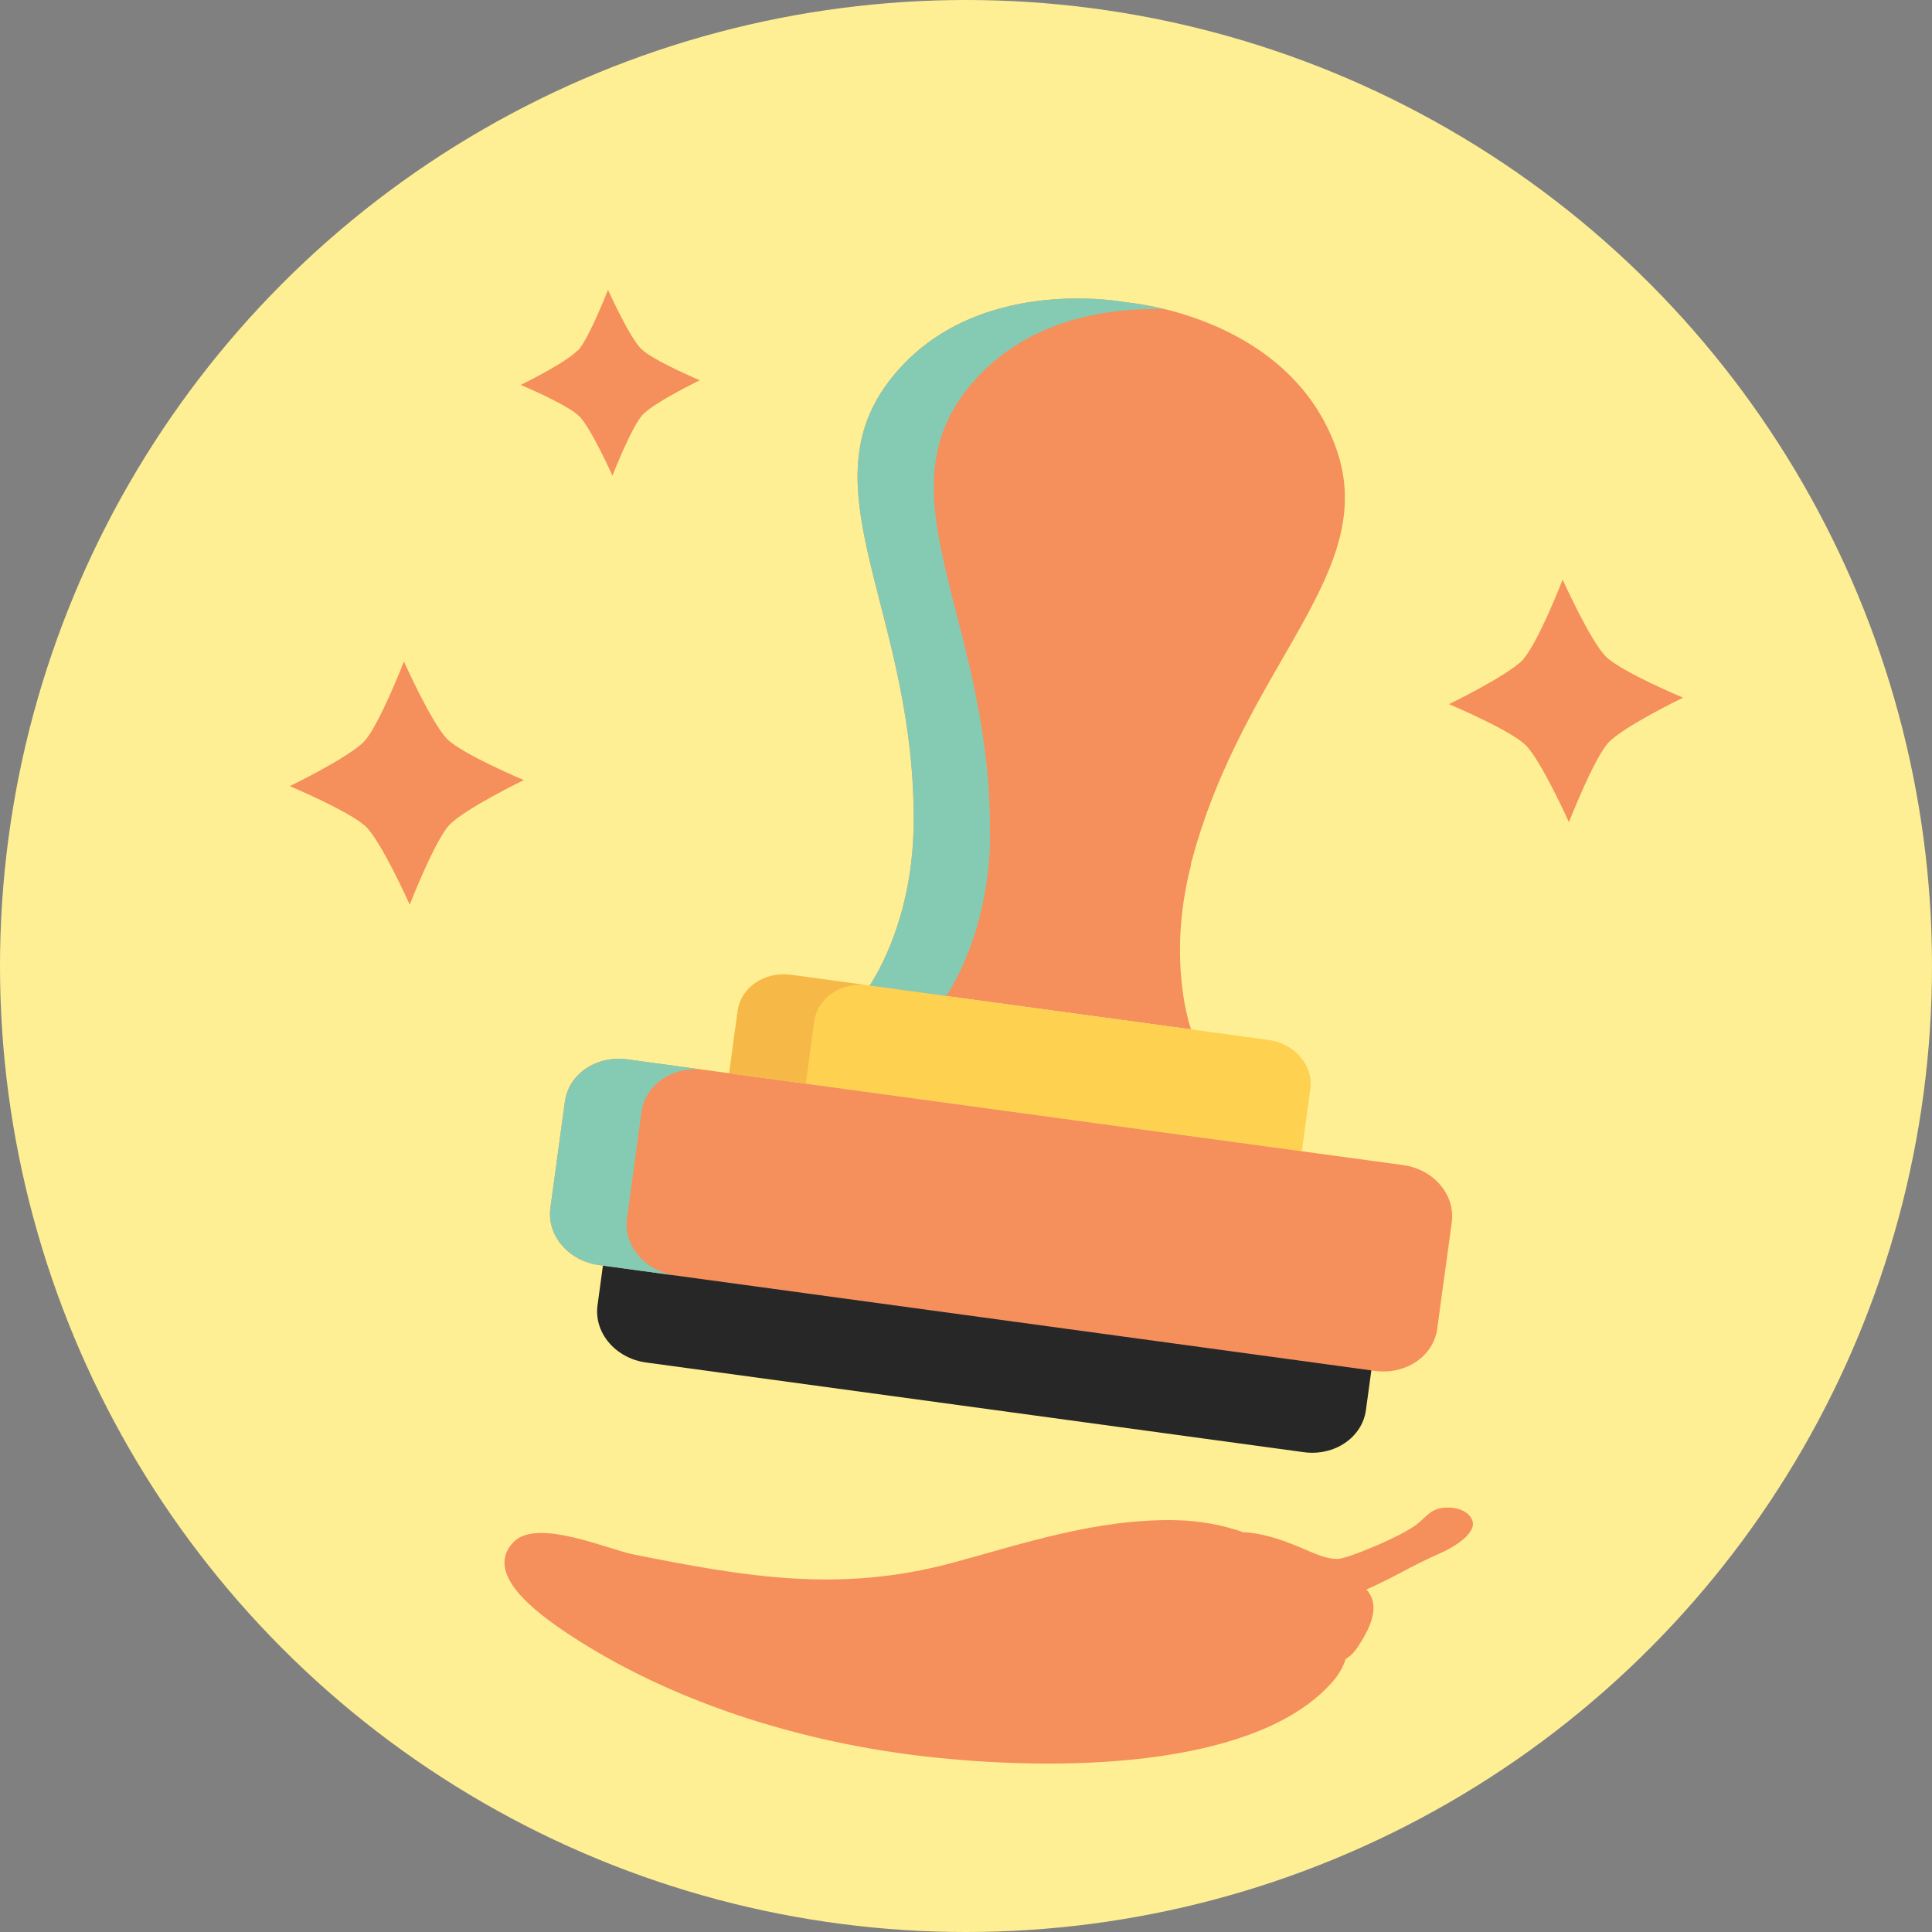 <svg width="40" height="40" viewBox="0 0 40 40" fill="none" xmlns="http://www.w3.org/2000/svg">
<rect x="0" y="0" width="40" height="40" fill="#808080" stroke="none"/>
<circle cx="20" cy="20" r="20" fill="#FFEF94"/>
<path d="M24.653 17.901C25.754 13.683 28.666 11.834 27.622 9.169C26.578 6.503 23.318 6.26 23.318 6.26C23.318 6.26 20.11 5.628 18.392 7.91C16.674 10.192 18.983 12.76 18.915 17.118C18.881 19.18 18.003 20.405 18.003 20.405L24.66 21.312C24.66 21.312 24.142 19.897 24.661 17.902L24.653 17.901Z" fill="#F58F5C"/>
<path d="M16.372 20.182L26.27 21.532C26.808 21.605 27.195 22.06 27.129 22.543L26.953 23.836L15.097 22.22L15.273 20.927C15.339 20.444 15.833 20.109 16.372 20.182Z" fill="#FED150"/>
<path d="M27.498 26.37L13.88 24.514C13.248 24.427 12.672 24.817 12.594 25.385L12.371 27.025C12.293 27.593 12.744 28.123 13.377 28.209L26.994 30.066C27.627 30.152 28.203 29.762 28.28 29.194L28.504 27.554C28.581 26.986 28.131 26.456 27.498 26.37Z" fill="#272727"/>
<path d="M29.051 24.122L12.982 21.932C12.349 21.845 11.773 22.235 11.696 22.803L11.395 25.008C11.318 25.576 11.768 26.106 12.401 26.192L28.47 28.383C29.103 28.469 29.679 28.079 29.756 27.511L30.057 25.306C30.134 24.739 29.684 24.209 29.051 24.122Z" fill="#F58F5C"/>
<path d="M20.494 17.333C20.562 12.975 18.252 10.414 19.971 8.125C21.158 6.561 23.04 6.367 24.103 6.401C23.631 6.288 23.318 6.259 23.318 6.259C23.318 6.259 20.11 5.628 18.392 7.91C16.674 10.192 18.983 12.76 18.915 17.118C18.881 19.179 18.003 20.404 18.003 20.404L19.59 20.62C19.59 20.62 20.468 19.395 20.501 17.334L20.494 17.333Z" fill="#85CBB4"/>
<path d="M17.958 20.399L16.372 20.182C15.833 20.109 15.339 20.444 15.273 20.927L15.097 22.22L16.683 22.436L16.859 21.143C16.925 20.66 17.419 20.325 17.958 20.399Z" fill="#F6B947"/>
<path d="M12.982 25.224L13.282 23.019C13.359 22.454 13.938 22.062 14.569 22.148L12.982 21.932C12.352 21.846 11.773 22.238 11.696 22.803L11.395 25.008C11.317 25.58 11.771 26.106 12.401 26.192L13.988 26.408C13.358 26.322 12.905 25.789 12.982 25.224Z" fill="#85CBB4"/>
<path d="M31.538 13.645C31.844 13.309 32.353 12 32.353 12C32.353 12 32.928 13.28 33.252 13.597C33.577 13.915 34.846 14.444 34.846 14.444C34.846 14.444 33.614 15.04 33.298 15.377C32.993 15.714 32.483 17.023 32.483 17.023C32.483 17.023 31.909 15.743 31.584 15.425C31.26 15.108 30 14.579 30 14.579C30 14.579 31.232 13.982 31.547 13.645H31.538Z" fill="#F58F5C"/>
<path d="M7.547 15.343C7.853 15.006 8.363 13.697 8.363 13.697C8.363 13.697 8.937 14.977 9.261 15.304C9.586 15.622 10.846 16.151 10.846 16.151C10.846 16.151 9.614 16.747 9.299 17.084C8.993 17.421 8.483 18.73 8.483 18.73C8.483 18.73 7.909 17.45 7.584 17.123C7.26 16.805 6 16.276 6 16.276C6 16.276 7.232 15.679 7.547 15.343Z" fill="#F58F5C"/>
<path d="M11.965 7.261C12.198 7.003 12.588 6 12.588 6C12.588 6 13.028 6.981 13.276 7.224C13.524 7.467 14.488 7.873 14.488 7.873C14.488 7.873 13.545 8.33 13.304 8.588C13.07 8.846 12.68 9.849 12.68 9.849C12.68 9.849 12.241 8.868 11.993 8.617C11.745 8.374 10.781 7.969 10.781 7.969C10.781 7.969 11.724 7.511 11.958 7.253L11.965 7.261Z" fill="#F58F5C"/>
<path d="M27.586 34.822C27.721 34.669 27.81 34.509 27.862 34.345C27.969 34.283 28.044 34.2 28.1 34.115C28.339 33.756 28.611 33.261 28.29 32.909C28.898 32.64 29.184 32.438 29.792 32.17C30.079 32.044 30.371 31.861 30.471 31.657C30.571 31.453 30.358 31.219 29.992 31.212C29.655 31.206 29.56 31.37 29.372 31.529C29.047 31.806 27.877 32.278 27.694 32.277C27.394 32.277 27.108 32.105 26.744 31.966C26.467 31.86 26.096 31.735 25.745 31.724C25.321 31.576 24.852 31.485 24.355 31.474C22.688 31.438 21.142 31.975 19.699 32.362C17.389 32.98 15.456 32.652 13.116 32.183C12.577 32.075 11.124 31.428 10.637 31.922C10.003 32.567 11.072 33.373 11.8 33.852C13.807 35.173 16.484 36.093 19.397 36.392C22.323 36.692 26.09 36.526 27.586 34.822L27.586 34.822Z" fill="#F58F5C"/>
</svg>

